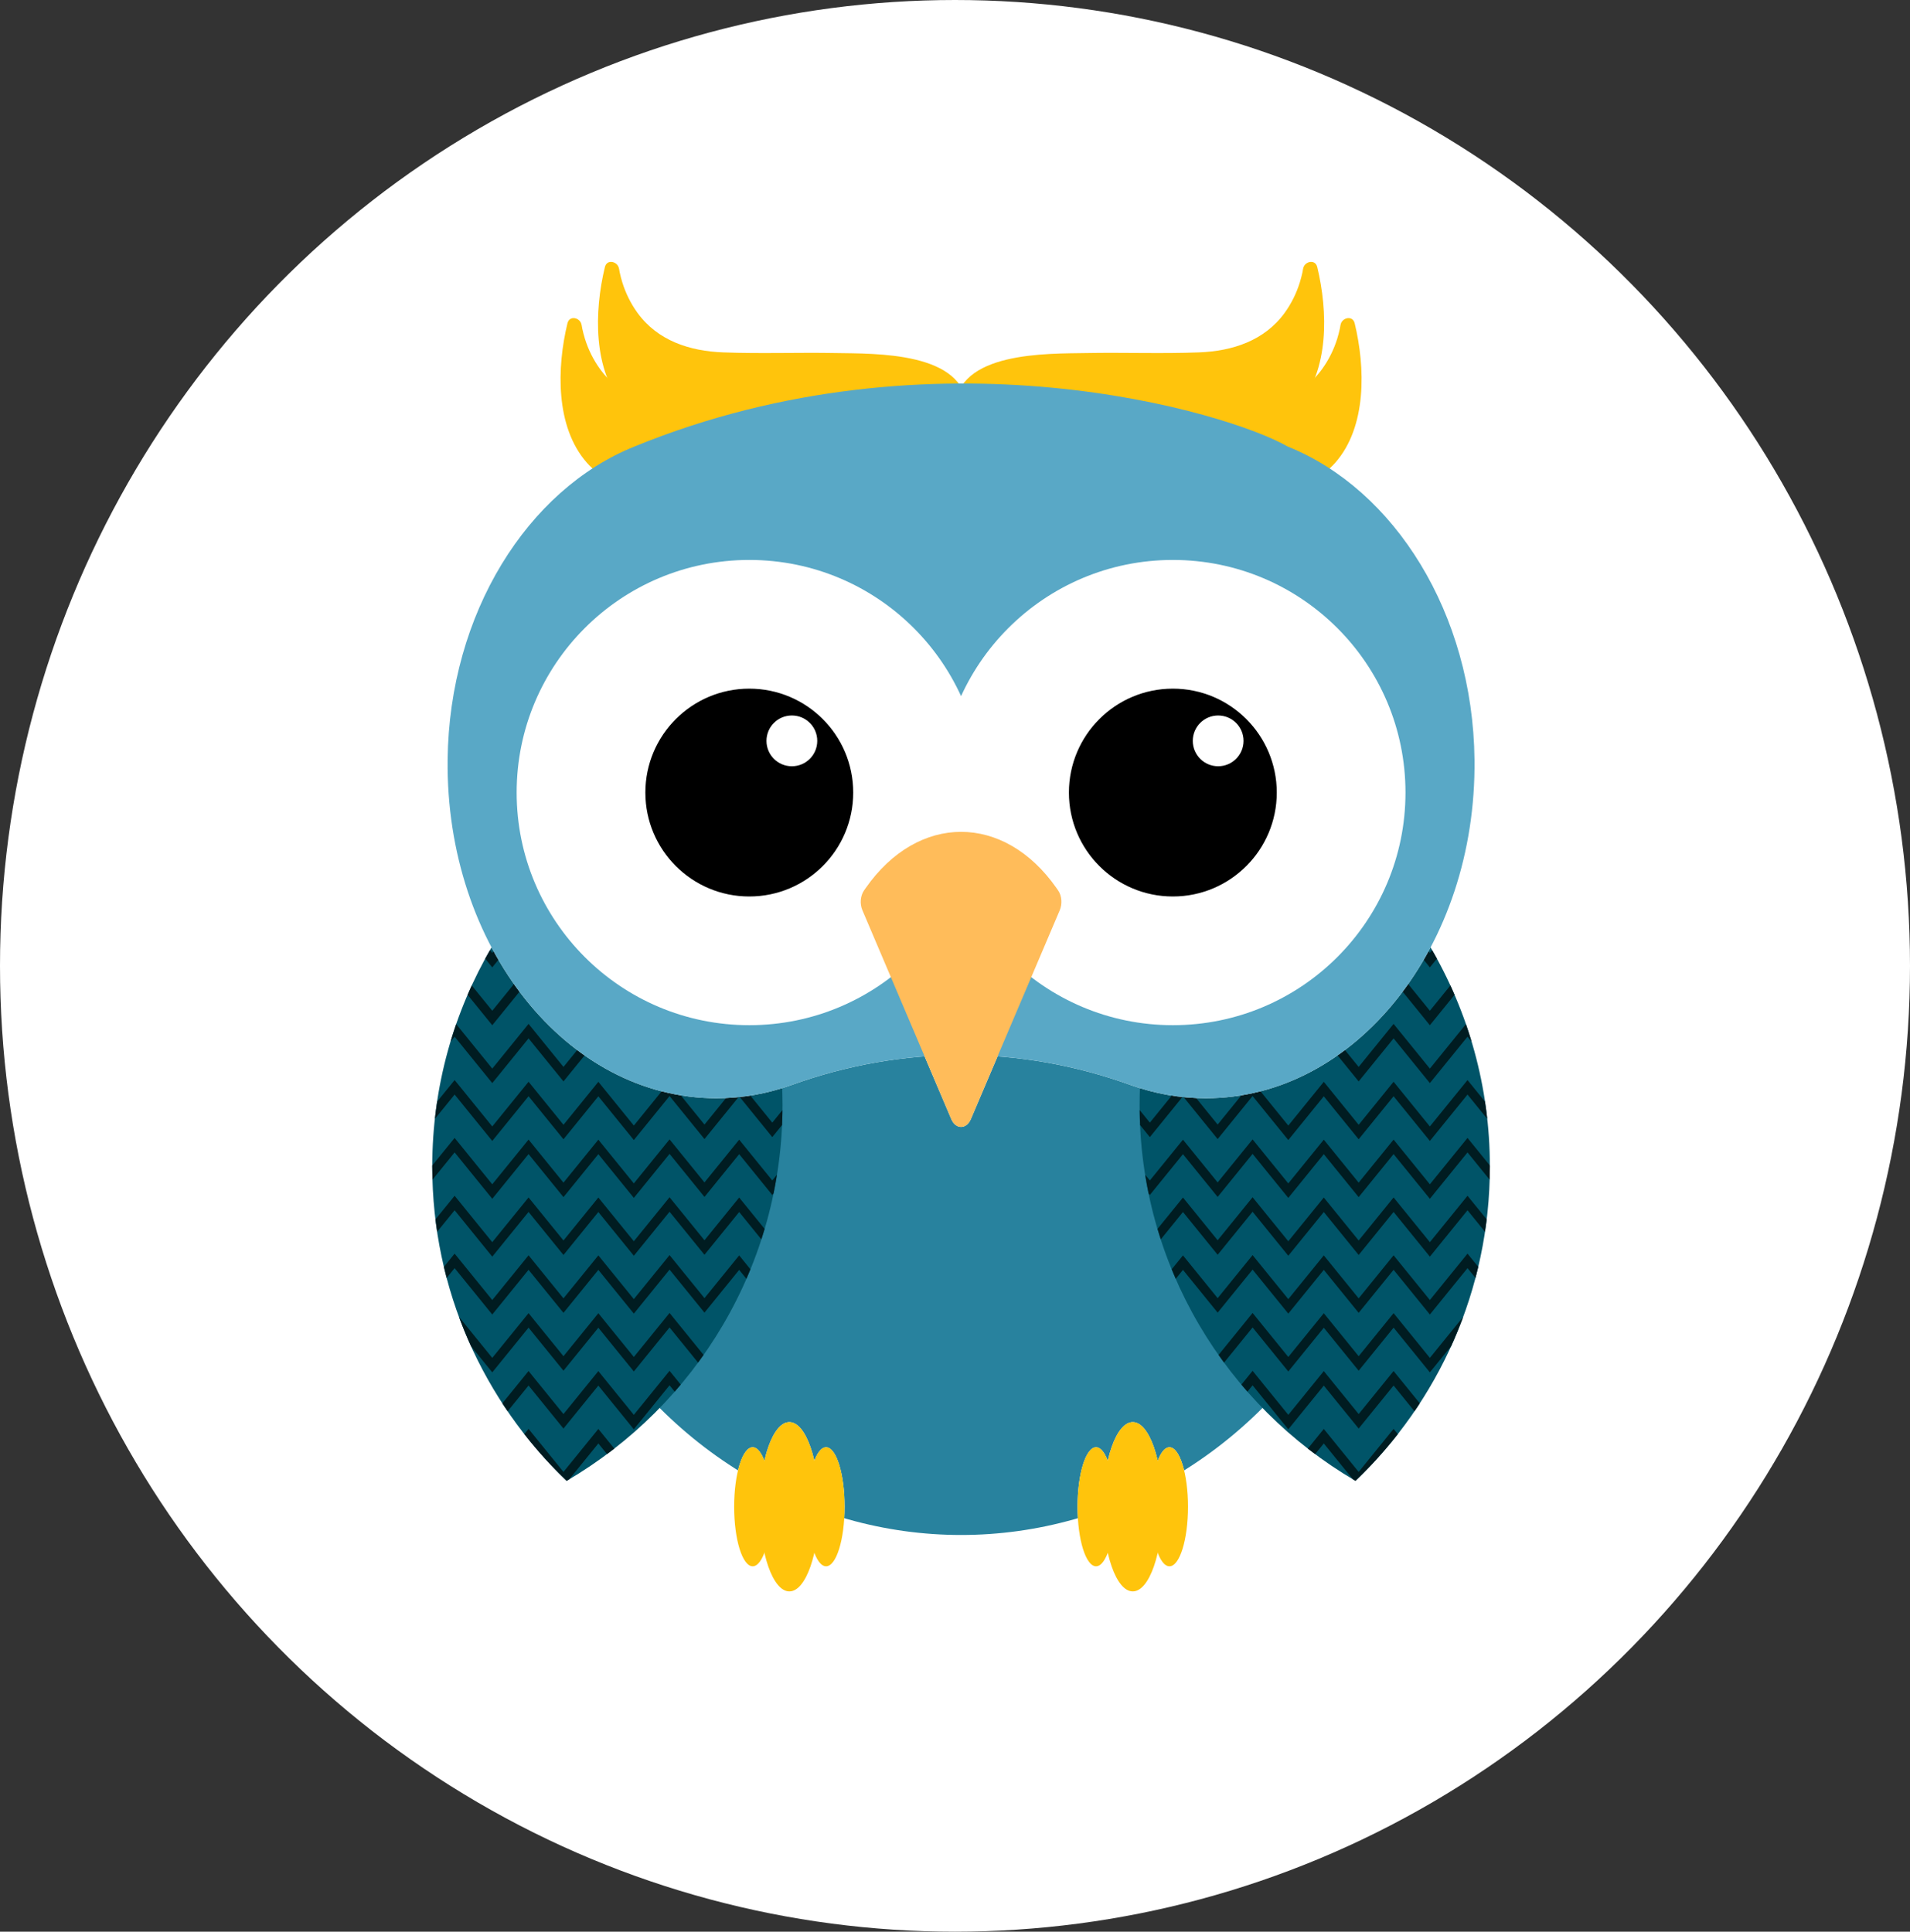 <?xml version="1.0" encoding="utf-8"?>
<!-- Generator: Adobe Illustrator 16.0.0, SVG Export Plug-In . SVG Version: 6.00 Build 0)  -->
<!DOCTYPE svg PUBLIC "-//W3C//DTD SVG 1.1//EN" "http://www.w3.org/Graphics/SVG/1.1/DTD/svg11.dtd">
<svg version="1.1" id="Objects" xmlns="http://www.w3.org/2000/svg" xmlns:xlink="http://www.w3.org/1999/xlink" x="0px" y="0px"
	 width="350px" height="354px" viewBox="0 0 350 354" enable-background="new 0 0 350 354" xml:space="preserve">
<rect x="0" y="0" width="350" height="354" fill="#333333" stroke="none"/>
<g>
	<ellipse id="XMLID_235_" fill="#EAEAEA" cx="176.112" cy="291.643" rx="82.146" ry="13.031"/>
	<ellipse fill="#FFFFFF" cx="175" cy="177" rx="175" ry="177"/>
	<ellipse id="XMLID_234_" fill="#28829E" cx="176.112" cy="195.67" rx="80.584" ry="85.632"/>
	<g id="XMLID_2_">
		<g id="XMLID_31_">
			<path id="XMLID_32_" fill="#005468" d="M233.45,144.959c-15.175,14.508-24.625,34.941-24.625,57.582
				c0,29.363,15.899,55.015,39.564,68.841c15.175-14.509,24.625-34.942,24.625-57.582
				C273.015,184.436,257.115,158.785,233.45,144.959z"/>
			<g id="XMLID_33_">
				<path id="XMLID_34_" fill="#001C21" d="M223.131,240.556l6.4-7.888l6.545,8.067l6.504-8.016l6.391,7.875l6.398-7.888l6.65,8.195
					l6.898-8.502l1.459,1.797c0.178-0.673,0.346-1.35,0.507-2.03l-1.966-2.423l-6.898,8.502l-6.65-8.195l-6.398,7.889l-6.391-7.875
					l-6.504,8.016l-6.545-8.067l-6.4,7.888l-6.357-7.836l-2.063,2.543c0.239,0.586,0.483,1.168,0.737,1.747l1.326-1.635
					L223.131,240.556z"/>
				<path id="XMLID_35_" fill="#001C21" d="M229.531,243.271l6.545,8.066l6.504-8.016l6.391,7.875l6.398-7.889l6.65,8.195
					l3.889-4.793c0.801-1.762,1.539-3.557,2.213-5.383l-6.102,7.521l-6.65-8.195l-6.398,7.888l-6.391-7.875l-6.504,8.016
					l-6.545-8.066l-6.236,7.687c0.332,0.474,0.668,0.944,1.011,1.409L229.531,243.271z"/>
				<path id="XMLID_36_" fill="#001C21" d="M223.131,229.953l6.4-7.888l6.545,8.067l6.504-8.016l6.391,7.875l6.398-7.889l6.65,8.195
					l6.898-8.502l3.201,3.946c0.113-0.755,0.216-1.515,0.309-2.276l-3.51-4.326l-6.898,8.503l-6.65-8.194l-6.398,7.887l-6.391-7.874
					l-6.504,8.016l-6.545-8.067l-6.4,7.887l-6.357-7.836l-4.663,5.748c0.19,0.644,0.389,1.284,0.596,1.921l4.067-5.013
					L223.131,229.953z"/>
				<path id="XMLID_37_" fill="#001C21" d="M255.369,261.858l-6.398,7.888l-6.391-7.875l-2.92,3.6
					c0.44,0.343,0.889,0.676,1.336,1.009l1.584-1.952l5.322,6.559c0.163,0.098,0.323,0.199,0.487,0.296
					c2.786-2.664,5.377-5.529,7.754-8.569L255.369,261.858z"/>
				<path id="XMLID_38_" fill="#001C21" d="M248.971,261.8l6.398-7.889l3.828,4.718c0.329-0.482,0.653-0.968,0.973-1.457
					l-4.801-5.915l-6.398,7.887l-6.391-7.874l-6.504,8.016l-6.545-8.066l-2.05,2.525c0.364,0.435,0.73,0.867,1.104,1.294
					l0.945-1.165l6.545,8.066l6.504-8.015L248.971,261.8z"/>
				<path id="XMLID_39_" fill="#001C21" d="M230.021,148.451l6.055,7.464l4.857-5.987c-0.447-0.334-0.895-0.667-1.35-0.992
					l-3.508,4.323l-4.896-6.034C230.789,147.63,230.403,148.039,230.021,148.451z"/>
				<path id="XMLID_40_" fill="#001C21" d="M223.131,166.338l6.4-7.888l6.545,8.066l6.504-8.015l6.391,7.875l4.197-5.176
					c-0.373-0.423-0.756-0.837-1.138-1.252l-3.06,3.771l-6.391-7.874l-6.504,8.015l-6.545-8.066l-6.4,7.887l-2.427-2.991
					c-0.312,0.504-0.619,1.011-0.92,1.522L223.131,166.338z"/>
				<path id="XMLID_41_" fill="#001C21" d="M223.131,176.94l6.4-7.888l6.545,8.067l6.504-8.017l6.391,7.875l6.398-7.888l6.65,8.195
					l1.295-1.597c-0.287-0.527-0.585-1.046-0.885-1.565l-0.41,0.507l-6.65-8.195l-6.398,7.888l-6.391-7.875l-6.504,8.017
					l-6.545-8.068l-6.4,7.889l-5.936-7.316c-0.625,1.252-1.221,2.521-1.781,3.811l1.359-1.676L223.131,176.94z"/>
				<path id="XMLID_42_" fill="#001C21" d="M216.773,211.514l6.357,7.838l6.4-7.889l6.545,8.067l6.504-8.017l6.391,7.875
					l6.398-7.887l6.65,8.194l6.898-8.502l4.059,5.001c0.023-0.795,0.038-1.594,0.038-2.396c0-0.072-0.003-0.144-0.003-0.216
					l-4.094-5.045l-6.898,8.502l-6.65-8.195l-6.398,7.889l-6.391-7.876l-6.504,8.017l-6.545-8.068l-6.4,7.889l-6.357-7.837
					l-6.068,7.478l-0.857-1.057c0.186,1.147,0.387,2.289,0.62,3.42l0.237,0.293L216.773,211.514z"/>
				<path id="XMLID_43_" fill="#001C21" d="M216.773,200.912l6.357,7.836l6.4-7.887l6.545,8.066l6.504-8.017l6.391,7.876
					l6.398-7.889l6.65,8.195l6.898-8.502l3.613,4.453c-0.117-1.063-0.257-2.117-0.414-3.166l-3.199-3.943l-6.898,8.503l-6.65-8.194
					l-6.398,7.887l-6.391-7.875l-6.504,8.016l-6.545-8.066l-6.4,7.887l-6.357-7.836l-6.068,7.479l-1.865-2.299
					c0.011,0.92,0.037,1.838,0.078,2.75l1.787,2.204L216.773,200.912z"/>
				<path id="XMLID_44_" fill="#001C21" d="M216.773,190.309l6.357,7.838l6.4-7.889l6.545,8.066l6.504-8.016l6.391,7.875
					l6.398-7.887l6.65,8.195l6.898-8.503l0.747,0.921c-0.325-1.084-0.665-2.16-1.034-3.225l-6.611,8.15l-6.65-8.194l-6.398,7.887
					l-6.391-7.874l-6.504,8.016l-6.545-8.066l-6.4,7.887l-6.357-7.836l-6.068,7.478l-1.361-1.678
					c-0.089,0.785-0.168,1.573-0.234,2.365l1.596,1.967L216.773,190.309z"/>
				<path id="XMLID_45_" fill="#001C21" d="M216.773,179.707l6.357,7.836l6.4-7.888l6.545,8.067l6.504-8.016l6.391,7.875
					l6.398-7.889l6.65,8.195l4.521-5.572c-0.248-0.575-0.5-1.148-0.761-1.717l-3.76,4.633l-6.65-8.194l-6.398,7.888l-6.391-7.875
					l-6.504,8.016L229.531,177l-6.4,7.888l-6.357-7.837l-5.832,7.188c-0.199,0.846-0.381,1.699-0.553,2.556l0.316,0.391
					L216.773,179.707z"/>
			</g>
		</g>
		<g id="XMLID_46_">
			<path id="XMLID_229_" fill="#005468" d="M118.773,144.959c15.174,14.508,24.625,34.941,24.625,57.582
				c0,29.363-15.899,55.015-39.564,68.841C88.66,256.873,79.209,236.439,79.209,213.8
				C79.209,184.436,95.108,158.785,118.773,144.959z"/>
			<g id="XMLID_47_">
				<path id="XMLID_228_" fill="#001C21" d="M129.092,240.556l-6.399-7.888l-6.545,8.067l-6.504-8.016l-6.389,7.875l-6.4-7.888
					l-6.649,8.195l-6.898-8.502l-1.459,1.797c-0.178-0.673-0.347-1.35-0.507-2.03l1.966-2.423l6.898,8.502l6.649-8.195l6.4,7.889
					l6.389-7.875l6.504,8.016l6.545-8.067l6.399,7.888l6.358-7.836l2.063,2.543c-0.239,0.586-0.484,1.168-0.737,1.747l-1.326-1.635
					L129.092,240.556z"/>
				<path id="XMLID_227_" fill="#001C21" d="M122.693,243.271l-6.545,8.066l-6.504-8.016l-6.389,7.875l-6.4-7.889l-6.649,8.195
					l-3.89-4.793c-0.801-1.762-1.539-3.557-2.212-5.383l6.102,7.521l6.649-8.195l6.4,7.888l6.389-7.875l6.504,8.016l6.545-8.066
					l6.236,7.687c-0.333,0.474-0.668,0.944-1.011,1.409L122.693,243.271z"/>
				<path id="XMLID_226_" fill="#001C21" d="M129.092,229.953l-6.399-7.888l-6.545,8.067l-6.504-8.016l-6.389,7.875l-6.4-7.889
					l-6.649,8.195l-6.898-8.502l-3.202,3.946c-0.113-0.755-0.215-1.515-0.308-2.276l3.51-4.326l6.898,8.503l6.649-8.194l6.4,7.887
					l6.389-7.874l6.504,8.016l6.545-8.067l6.399,7.887l6.358-7.836l4.663,5.748c-0.191,0.644-0.389,1.284-0.596,1.921l-4.067-5.013
					L129.092,229.953z"/>
				<path id="XMLID_225_" fill="#001C21" d="M96.854,261.858l6.4,7.888l6.389-7.875l2.921,3.6c-0.441,0.343-0.889,0.676-1.336,1.009
					l-1.584-1.952l-5.321,6.559c-0.164,0.098-0.324,0.199-0.488,0.296c-2.786-2.664-5.377-5.529-7.754-8.569L96.854,261.858z"/>
				<path id="XMLID_222_" fill="#001C21" d="M103.254,261.8l-6.4-7.889l-3.828,4.718c-0.329-0.482-0.653-0.968-0.972-1.457
					l4.799-5.915l6.4,7.887l6.389-7.874l6.504,8.016l6.545-8.066l2.05,2.525c-0.365,0.435-0.731,0.867-1.105,1.294l-0.945-1.165
					l-6.545,8.066l-6.504-8.015L103.254,261.8z"/>
				<path id="XMLID_221_" fill="#001C21" d="M122.202,148.451l-6.055,7.464l-4.858-5.987c0.447-0.334,0.895-0.667,1.35-0.992
					l3.508,4.323l4.896-6.034C121.434,147.63,121.82,148.039,122.202,148.451z"/>
				<path id="XMLID_220_" fill="#001C21" d="M129.092,166.338l-6.399-7.888l-6.545,8.066l-6.504-8.015l-6.389,7.875l-4.198-5.176
					c0.373-0.423,0.756-0.837,1.138-1.252l3.061,3.771l6.389-7.874l6.504,8.015l6.545-8.066l6.399,7.887l2.427-2.991
					c0.312,0.504,0.62,1.011,0.92,1.522L129.092,166.338z"/>
				<path id="XMLID_217_" fill="#001C21" d="M129.092,176.94l-6.399-7.888l-6.545,8.067l-6.504-8.017l-6.389,7.875l-6.4-7.888
					l-6.649,8.195l-1.296-1.597c0.287-0.527,0.586-1.046,0.885-1.565l0.411,0.507l6.649-8.195l6.4,7.888l6.389-7.875l6.504,8.017
					l6.545-8.068l6.399,7.889l5.936-7.316c0.626,1.252,1.221,2.521,1.782,3.811l-1.359-1.676L129.092,176.94z"/>
				<path id="XMLID_214_" fill="#001C21" d="M135.451,211.514l-6.358,7.838l-6.399-7.889l-6.545,8.067l-6.504-8.017l-6.389,7.875
					l-6.4-7.887l-6.649,8.194l-6.898-8.502l-4.059,5.001c-0.023-0.795-0.039-1.594-0.039-2.396c0-0.072,0.003-0.144,0.003-0.216
					l4.094-5.045l6.898,8.502l6.649-8.195l6.4,7.889l6.389-7.876l6.504,8.017l6.545-8.068l6.399,7.889l6.358-7.837l6.067,7.478
					l0.857-1.057c-0.185,1.147-0.386,2.289-0.62,3.42l-0.238,0.293L135.451,211.514z"/>
				<path id="XMLID_213_" fill="#001C21" d="M135.451,200.912l-6.358,7.836l-6.399-7.887l-6.545,8.066l-6.504-8.017l-6.389,7.876
					l-6.4-7.889l-6.649,8.195l-6.898-8.502l-3.613,4.453c0.116-1.063,0.256-2.117,0.414-3.166l3.2-3.943l6.898,8.503l6.649-8.194
					l6.4,7.887l6.389-7.875l6.504,8.016l6.545-8.066l6.399,7.887l6.358-7.836l6.067,7.479l1.865-2.299
					c-0.01,0.92-0.036,1.838-0.077,2.75l-1.788,2.204L135.451,200.912z"/>
				<path id="XMLID_210_" fill="#001C21" d="M135.451,190.309l-6.358,7.838l-6.399-7.889l-6.545,8.066l-6.504-8.016l-6.389,7.875
					l-6.4-7.887l-6.649,8.195l-6.898-8.503l-0.747,0.921c0.325-1.084,0.664-2.16,1.033-3.225l6.612,8.15l6.649-8.194l6.4,7.887
					l6.389-7.874l6.504,8.016l6.545-8.066l6.399,7.887l6.358-7.836l6.067,7.478l1.361-1.678c0.089,0.785,0.168,1.573,0.235,2.365
					l-1.596,1.967L135.451,190.309z"/>
				<path id="XMLID_209_" fill="#001C21" d="M135.451,179.707l-6.358,7.836l-6.399-7.888l-6.545,8.067l-6.504-8.016l-6.389,7.875
					l-6.4-7.889l-6.649,8.195l-4.521-5.572c0.248-0.575,0.5-1.148,0.761-1.717l3.76,4.633l6.649-8.194l6.4,7.888l6.389-7.875
					l6.504,8.016l6.545-8.066l6.399,7.888l6.358-7.837l5.832,7.188c0.199,0.846,0.381,1.699,0.553,2.556l-0.317,0.391
					L135.451,179.707z"/>
			</g>
		</g>
	</g>
	<g id="XMLID_1_">
		<g>
			<g id="XMLID_180_">
				<g id="XMLID_184_">
					<path id="XMLID_186_" fill="#FFFFFF" d="M177.224,74.907c-0.292-10.533-16.934-10.076-24.094-10.209
						c-6.872-0.127-13.75,0.144-20.62-0.119c-6.124-0.234-12.005-2.136-15.718-7.279c-1.215-1.683-2.141-3.571-2.756-5.551
						c-0.191-0.612-0.344-1.231-0.483-1.857c-0.05-0.226-0.168-1.057-0.115-0.595c-0.159-1.372-2.215-1.919-2.595-0.351
						c-1.954,8.074-2.247,18.964,3.562,25.555c4.879,5.536,12.982,5.353,19.765,5.403c8.879,0.065,17.767-0.663,26.585-1.648
						c5.178-0.578,10.357-1.233,15.5-2.075c0.639-0.104,0.929-0.541,0.952-1.024C177.217,75.077,177.226,74.996,177.224,74.907z"/>
					<path id="XMLID_185_" fill="#FFFFFF" d="M170.364,85.211c-0.292-10.532-16.934-10.076-24.095-10.209
						c-6.872-0.127-13.75,0.144-20.619-0.119c-6.124-0.234-12.005-2.136-15.718-7.279c-1.215-1.683-2.141-3.571-2.756-5.551
						c-0.191-0.612-0.344-1.231-0.483-1.857c-0.05-0.226-0.168-1.057-0.115-0.595c-0.159-1.372-2.215-1.919-2.595-0.351
						c-1.954,8.074-2.246,18.964,3.562,25.555c4.879,5.536,12.982,5.353,19.765,5.403c8.879,0.065,17.767-0.663,26.585-1.648
						c5.178-0.578,10.357-1.233,15.5-2.074c0.639-0.105,0.928-0.541,0.952-1.025C170.357,85.381,170.366,85.3,170.364,85.211z"/>
				</g>
				<g id="XMLID_181_">
					<path id="XMLID_183_" fill="#FFFFFF" d="M175,74.907c0.292-10.533,16.934-10.076,24.094-10.209
						c6.873-0.127,13.75,0.144,20.62-0.119c6.124-0.234,12.005-2.136,15.718-7.279c1.215-1.683,2.141-3.571,2.757-5.551
						c0.19-0.612,0.345-1.231,0.483-1.857c0.051-0.226,0.168-1.057,0.115-0.595c0.158-1.372,2.215-1.919,2.594-0.351
						c1.955,8.074,2.247,18.964-3.561,25.555c-4.88,5.536-12.982,5.353-19.766,5.403c-8.879,0.065-17.767-0.663-26.585-1.648
						c-5.178-0.578-10.357-1.233-15.5-2.075c-0.639-0.104-0.929-0.541-0.952-1.024C175.006,75.077,174.998,74.996,175,74.907z"/>
					<path id="XMLID_182_" fill="#FFFFFF" d="M181.86,85.211c0.292-10.532,16.933-10.076,24.095-10.209
						c6.871-0.127,13.75,0.144,20.619-0.119c6.123-0.234,12.005-2.136,15.718-7.279c1.215-1.683,2.141-3.571,2.757-5.551
						c0.19-0.612,0.344-1.231,0.482-1.857c0.051-0.226,0.169-1.057,0.115-0.595c0.159-1.372,2.215-1.919,2.596-0.351
						c1.953,8.074,2.246,18.964-3.563,25.555c-4.879,5.536-12.982,5.353-19.765,5.403c-8.88,0.065-17.767-0.663-26.585-1.648
						c-5.178-0.578-10.357-1.233-15.5-2.074c-0.639-0.105-0.928-0.541-0.952-1.025C181.866,85.381,181.857,85.3,181.86,85.211z"/>
				</g>
			</g>
			<path id="XMLID_179_" fill="#FFFFFF" d="M270.198,139.203c-0.303-26.823-14.687-49.521-34.231-57.368l0,0
				c-10.841-6.252-64.625-22.529-119.71,0l0,0c-19.545,7.848-33.929,30.545-34.231,57.367c-0.387,34.193,21.812,62.062,49.25,62.062
				c4.778,0,9.397-0.846,13.765-2.423c20.295-7.329,41.849-7.329,62.144,0c4.368,1.577,8.986,2.423,13.766,2.423
				C248.387,201.264,270.584,173.395,270.198,139.203z"/>
			<g id="XMLID_169_">
				<g id="XMLID_172_">
					<g id="XMLID_176_">
						<circle id="XMLID_178_" fill="#FFFFFF" cx="137.305" cy="145.246" r="42.631"/>
						<circle id="XMLID_177_" fill="#FFFFFF" cx="137.304" cy="145.246" r="19.044"/>
					</g>
					<g id="XMLID_173_">
						<circle id="XMLID_175_" fill="#FFFFFF" cx="214.919" cy="145.246" r="42.631"/>
						<circle id="XMLID_174_" fill="#FFFFFF" cx="214.919" cy="145.246" r="19.044"/>
					</g>
				</g>
				<circle id="XMLID_171_" fill="#FFFFFF" cx="145.107" cy="135.773" r="4.652"/>
				<circle id="XMLID_170_" fill="#FFFFFF" cx="223.222" cy="135.773" r="4.651"/>
			</g>
			<path id="XMLID_168_" fill="#FFFFFF" d="M158.625,162.758c-0.111,0.159-0.216,0.311-0.314,0.455
				c-0.659,0.969-0.771,2.445-0.28,3.598l16.288,38.277c0.815,1.916,2.773,1.916,3.589-0.001l16.287-38.276
				c0.49-1.152,0.379-2.629-0.279-3.598c-0.1-0.145-0.203-0.296-0.314-0.455C183.988,149.008,168.235,149.008,158.625,162.758z"/>
		</g>
		<g>
			<g id="XMLID_161_">
				<g id="XMLID_165_">
					<path id="XMLID_167_" fill="#FFC40C" d="M177.224,74.907c-0.292-10.533-16.934-10.076-24.094-10.209
						c-6.872-0.127-13.75,0.144-20.62-0.119c-6.124-0.234-12.005-2.136-15.718-7.279c-1.215-1.683-2.141-3.571-2.756-5.551
						c-0.191-0.612-0.344-1.231-0.483-1.857c-0.05-0.226-0.168-1.057-0.115-0.595c-0.159-1.372-2.215-1.919-2.595-0.351
						c-1.954,8.074-2.247,18.964,3.562,25.555c4.879,5.536,12.982,5.353,19.765,5.403c8.879,0.065,17.767-0.663,26.585-1.648
						c5.178-0.578,10.357-1.233,15.5-2.075c0.639-0.104,0.929-0.541,0.952-1.024C177.217,75.077,177.226,74.996,177.224,74.907z"/>
					<path id="XMLID_166_" fill="#FFC40C" d="M170.364,85.211c-0.292-10.532-16.934-10.076-24.095-10.209
						c-6.872-0.127-13.75,0.144-20.619-0.119c-6.124-0.234-12.005-2.136-15.718-7.279c-1.215-1.683-2.141-3.571-2.756-5.551
						c-0.191-0.612-0.344-1.231-0.483-1.857c-0.05-0.226-0.168-1.057-0.115-0.595c-0.159-1.372-2.215-1.919-2.595-0.351
						c-1.954,8.074-2.246,18.964,3.562,25.555c4.879,5.536,12.982,5.353,19.765,5.403c8.879,0.065,17.767-0.663,26.585-1.648
						c5.178-0.578,10.357-1.233,15.5-2.074c0.639-0.105,0.928-0.541,0.952-1.025C170.357,85.381,170.366,85.3,170.364,85.211z"/>
				</g>
				<g id="XMLID_162_">
					<path id="XMLID_164_" fill="#FFC40C" d="M175,74.907c0.292-10.533,16.934-10.076,24.094-10.209
						c6.873-0.127,13.75,0.144,20.62-0.119c6.124-0.234,12.005-2.136,15.718-7.279c1.215-1.683,2.141-3.571,2.757-5.551
						c0.19-0.612,0.345-1.231,0.483-1.857c0.051-0.226,0.168-1.057,0.115-0.595c0.158-1.372,2.215-1.919,2.594-0.351
						c1.955,8.074,2.247,18.964-3.561,25.555c-4.88,5.536-12.982,5.353-19.766,5.403c-8.879,0.065-17.767-0.663-26.585-1.648
						c-5.178-0.578-10.357-1.233-15.5-2.075c-0.639-0.104-0.929-0.541-0.952-1.024C175.006,75.077,174.998,74.996,175,74.907z"/>
					<path id="XMLID_163_" fill="#FFC40C" d="M181.86,85.211c0.292-10.532,16.933-10.076,24.095-10.209
						c6.871-0.127,13.75,0.144,20.619-0.119c6.123-0.234,12.005-2.136,15.718-7.279c1.215-1.683,2.141-3.571,2.757-5.551
						c0.19-0.612,0.344-1.231,0.482-1.857c0.051-0.226,0.169-1.057,0.115-0.595c0.159-1.372,2.215-1.919,2.596-0.351
						c1.953,8.074,2.246,18.964-3.563,25.555c-4.879,5.536-12.982,5.353-19.765,5.403c-8.88,0.065-17.767-0.663-26.585-1.648
						c-5.178-0.578-10.357-1.233-15.5-2.074c-0.639-0.105-0.928-0.541-0.952-1.025C181.866,85.381,181.857,85.3,181.86,85.211z"/>
				</g>
			</g>
			<path id="XMLID_160_" fill="#59A8C6" d="M270.198,139.203c-0.303-26.823-14.687-49.521-34.231-57.368l0,0
				c-10.841-6.252-64.625-22.529-119.71,0l0,0c-19.545,7.848-33.929,30.545-34.231,57.367c-0.387,34.193,21.812,62.062,49.25,62.062
				c4.778,0,9.397-0.846,13.765-2.423c20.295-7.329,41.849-7.329,62.144,0c4.368,1.577,8.986,2.423,13.766,2.423
				C248.387,201.264,270.584,173.395,270.198,139.203z"/>
			<g id="XMLID_150_">
				<g id="XMLID_153_">
					<g id="XMLID_157_">
						<circle id="XMLID_159_" fill="#FFFFFF" cx="137.305" cy="145.246" r="42.631"/>
						<circle id="XMLID_158_" cx="137.304" cy="145.246" r="19.044"/>
					</g>
					<g id="XMLID_154_">
						<circle id="XMLID_156_" fill="#FFFFFF" cx="214.919" cy="145.246" r="42.631"/>
						<circle id="XMLID_155_" cx="214.919" cy="145.246" r="19.044"/>
					</g>
				</g>
				<circle id="XMLID_152_" fill="#FFFFFF" cx="145.107" cy="135.773" r="4.652"/>
				<circle id="XMLID_151_" fill="#FFFFFF" cx="223.222" cy="135.773" r="4.651"/>
			</g>
			<path id="XMLID_149_" fill="#FFBC5A" d="M158.625,162.758c-0.111,0.159-0.216,0.311-0.314,0.455
				c-0.659,0.969-0.771,2.445-0.28,3.598l16.288,38.277c0.815,1.916,2.773,1.916,3.589-0.001l16.287-38.276
				c0.49-1.152,0.379-2.629-0.279-3.598c-0.1-0.145-0.203-0.296-0.314-0.455C183.988,149.008,168.235,149.008,158.625,162.758z"/>
		</g>
	</g>
	<g id="XMLID_54_">
		<g>
			<g id="XMLID_89_">
				<ellipse id="XMLID_92_" fill="#FFFFFF" cx="137.924" cy="276.131" rx="3.393" ry="10.906"/>
				<ellipse id="XMLID_91_" fill="#FFFFFF" cx="151.375" cy="276.131" rx="3.393" ry="10.906"/>
				<ellipse id="XMLID_90_" fill="#FFFFFF" cx="144.65" cy="276.131" rx="5.453" ry="15.512"/>
			</g>
			<g id="XMLID_85_">
				<ellipse id="XMLID_88_" fill="#FFFFFF" cx="200.848" cy="276.131" rx="3.393" ry="10.906"/>
				<ellipse id="XMLID_87_" fill="#FFFFFF" cx="214.3" cy="276.131" rx="3.394" ry="10.906"/>
				<ellipse id="XMLID_86_" fill="#FFFFFF" cx="207.574" cy="276.131" rx="5.453" ry="15.512"/>
			</g>
		</g>
		<g>
			<g id="XMLID_81_">
				<ellipse id="XMLID_84_" fill="#FFC40C" cx="137.924" cy="276.131" rx="3.393" ry="10.906"/>
				<ellipse id="XMLID_83_" fill="#FFC40C" cx="151.375" cy="276.131" rx="3.393" ry="10.906"/>
				<ellipse id="XMLID_82_" fill="#FFC40C" cx="144.65" cy="276.131" rx="5.453" ry="15.512"/>
			</g>
			<g id="XMLID_77_">
				<ellipse id="XMLID_80_" fill="#FFC40C" cx="200.848" cy="276.131" rx="3.393" ry="10.906"/>
				<ellipse id="XMLID_79_" fill="#FFC40C" cx="214.3" cy="276.131" rx="3.394" ry="10.906"/>
				<ellipse id="XMLID_78_" fill="#FFC40C" cx="207.574" cy="276.131" rx="5.453" ry="15.512"/>
			</g>
		</g>
	</g>
</g>
</svg>
